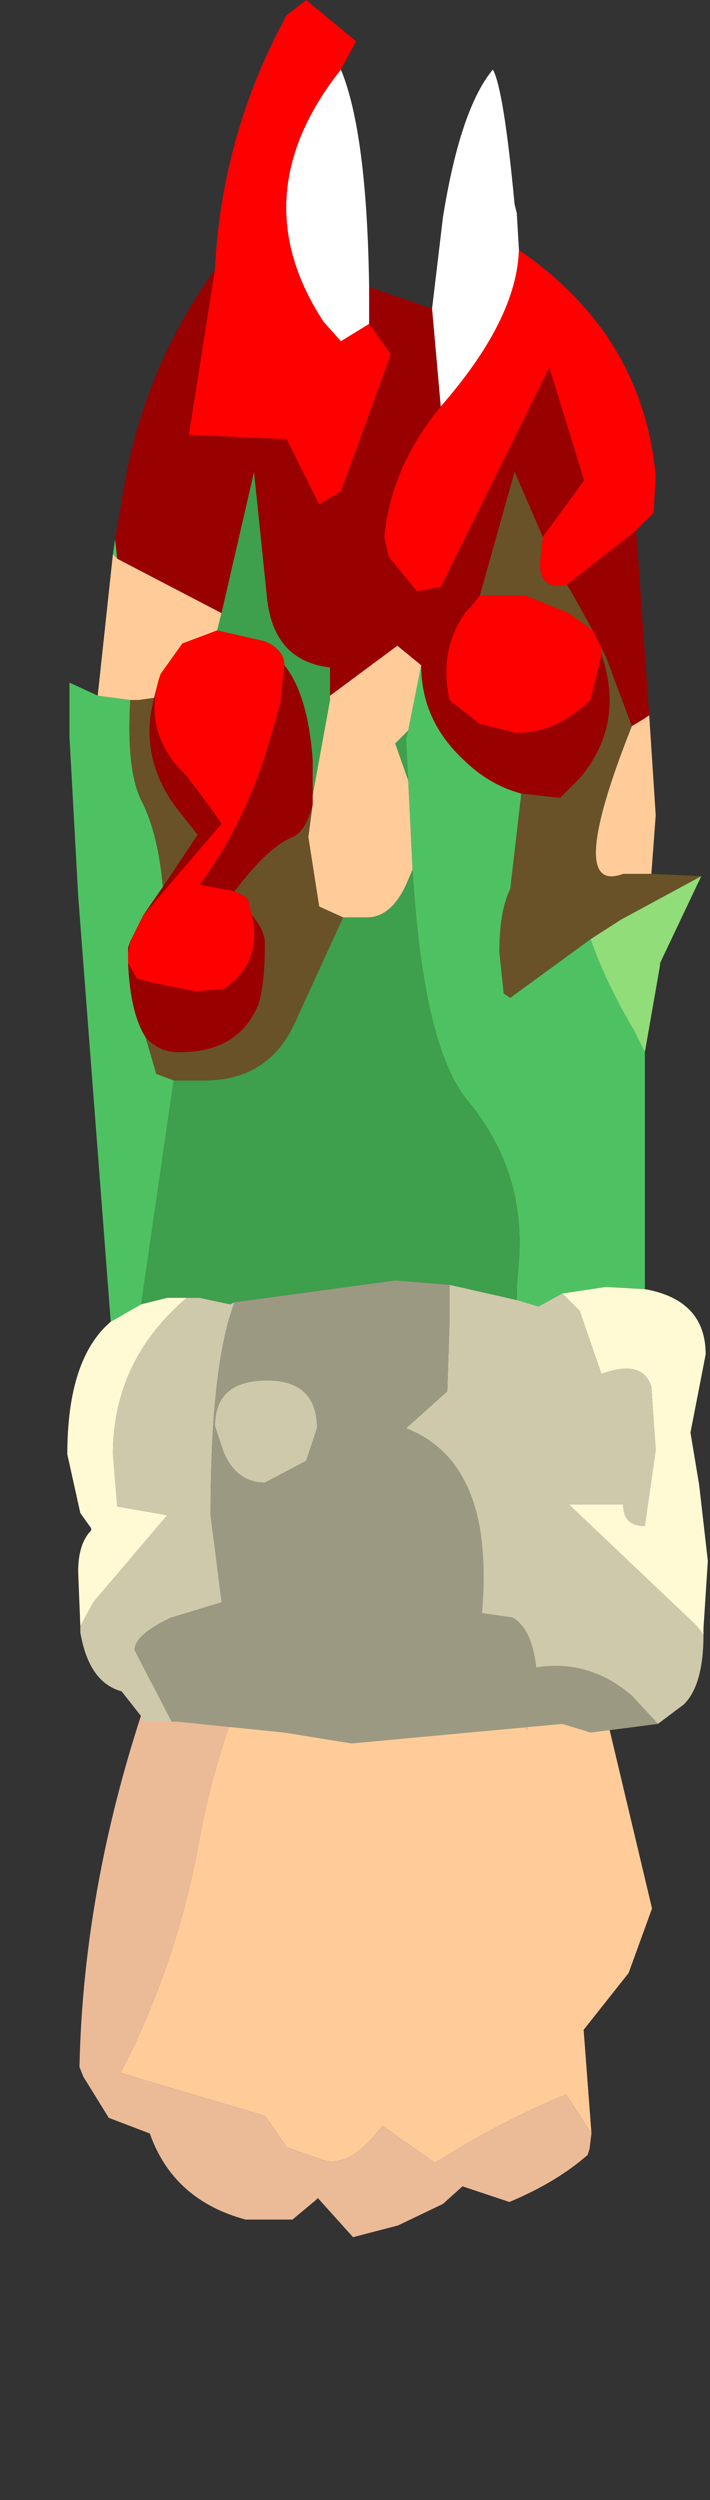 <?xml version="1.0" encoding="UTF-8" standalone="no"?>
<svg xmlns:ffdec="https://www.free-decompiler.com/flash" xmlns:xlink="http://www.w3.org/1999/xlink" ffdec:objectType="frame" height="57.5px" width="16.35px" xmlns="http://www.w3.org/2000/svg">
  <rect width="100%" height="100%" fill="#333333" stroke="none"/>
  <g transform="matrix(1.0, 0.0, 0.0, 1.0, 8.35, 25.35)">
    <use ffdec:characterId="1549" ffdec:characterName="game_fla.hand_373" height="24.55" id="hand" transform="matrix(0.9, 0.0, 0.0, 0.9, -8.365, 10.04)" width="16.7" xlink:href="#sprite0"/>
    <use ffdec:characterId="1638" height="40.1" transform="matrix(1.0, 0.0, 0.0, 1.0, -6.8, -25.35)" width="14.8" xlink:href="#shape1"/>
  </g>
  <defs>
    <g id="sprite0" transform="matrix(1.0, 0.0, 0.0, 1.0, 9.35, 8.9)">
      <use ffdec:characterId="1547" height="17.85" transform="matrix(1.0, 0.0, 0.0, 1.0, -7.3, -8.9)" width="14.65" xlink:href="#shape0"/>
    </g>
    <g id="shape0" transform="matrix(1.0, 0.0, 0.0, 1.0, 7.3, 8.9)">
      <path d="M4.95 -8.9 L5.15 -8.9 5.15 -8.7 7.35 0.55 6.75 2.2 5.6 3.65 5.8 6.3 5.15 5.3 Q3.45 6.0 1.8 7.05 L0.45 6.1 Q-0.4 7.25 -1.15 6.95 L-2.0 6.65 -2.55 5.85 -6.25 4.75 -5.9 4.05 Q-4.8 1.7 -4.3 -0.85 -3.95 -2.9 -3.25 -4.7 -2.75 -5.95 -2.55 -7.15 L-2.45 -7.75 1.6 -8.25 1.35 -7.75 1.75 -7.35 2.2 -7.15 4.15 -4.0 4.95 -7.2 Q5.1 -7.95 4.85 -8.65 L4.95 -8.9 M-4.75 -7.5 L-4.45 -8.45 -4.55 -8.8 -4.55 -8.9 -4.05 -8.9 -4.75 -7.5" fill="#ffcc99" fill-rule="evenodd" stroke="none"/>
      <path d="M5.8 6.3 L5.75 6.7 5.7 6.85 Q4.9 7.55 3.7 8.05 L2.65 7.7 2.5 7.65 2.0 8.1 0.85 8.65 -0.3 8.95 -1.2 7.95 -1.25 8.0 -1.85 8.5 -3.05 8.5 Q-4.9 8.0 -5.5 6.3 L-6.55 5.9 -7.2 4.85 -7.3 4.6 Q-7.2 -0.15 -5.5 -5.05 L-4.75 -7.5 -4.05 -8.9 4.95 -8.9 4.85 -8.65 Q5.1 -7.95 4.95 -7.2 L4.15 -4.0 2.2 -7.15 1.75 -7.35 1.35 -7.75 1.6 -8.25 -2.45 -7.75 -2.55 -7.15 Q-2.75 -5.95 -3.25 -4.7 -3.95 -2.9 -4.3 -0.85 -4.8 1.7 -5.9 4.05 L-6.25 4.75 -2.55 5.85 -2.0 6.65 -1.15 6.95 Q-0.4 7.25 0.45 6.1 L1.8 7.05 Q3.45 6.0 5.15 5.3 L5.8 6.3" fill="#ebbb98" fill-rule="evenodd" stroke="none"/>
    </g>
    <g id="shape1" transform="matrix(1.0, 0.0, 0.0, 1.0, 6.8, 25.35)">
      <path d="M6.5 -1.15 L6.5 4.3 5.6 4.25 4.6 4.4 4.05 4.7 3.55 4.55 3.55 4.25 3.6 3.65 Q3.75 1.6 2.45 0.0 1.4 -1.2 1.15 -5.35 L1.05 -7.4 1.0 -8.35 1.05 -8.55 1.35 -10.05 Q1.35 -8.8 2.3 -7.9 2.9 -7.3 3.65 -7.1 L3.65 -7.05 3.4 -4.9 Q3.15 -4.4 3.15 -3.45 L3.25 -2.5 3.4 -2.4 5.25 -3.75 Q5.6 -2.75 6.25 -1.65 L6.45 -1.25 6.5 -1.15 M-5.8 5.05 L-6.55 -4.75 -6.75 -8.4 -6.75 -8.9 -6.75 -9.65 -6.1 -9.35 -5.35 -9.25 Q-5.45 -7.55 -5.05 -6.85 -4.7 -6.1 -4.6 -4.95 L-5.05 -4.3 -5.35 -3.7 -5.4 -3.55 -5.4 -3.4 -5.4 -3.2 Q-5.35 -2.05 -5.0 -1.5 L-4.75 -0.65 -4.35 -0.5 -5.1 4.65 -5.8 5.05 M-5.75 -12.6 L-5.7 -12.95 -5.65 -12.5 -5.75 -12.6" fill="#4ec262" fill-rule="evenodd" stroke="none"/>
      <path d="M7.8 -5.2 L6.85 -3.2 6.85 -3.15 6.5 -1.15 6.45 -1.25 6.25 -1.65 Q5.6 -2.75 5.25 -3.75 L5.95 -4.2 7.8 -5.2" fill="#90dd79" fill-rule="evenodd" stroke="none"/>
      <path d="M7.85 12.25 Q7.85 13.4 7.4 13.85 L6.8 14.3 6.2 13.65 Q5.2 12.8 4.0 13.0 3.9 12.1 3.45 11.85 L2.75 11.75 Q3.05 8.3 1.0 7.5 L1.95 6.65 2.0 5.1 2.0 4.2 3.55 4.55 4.05 4.7 4.6 4.4 5.0 4.8 5.5 6.25 Q6.45 5.9 6.65 6.55 L6.75 8.0 6.5 9.75 Q6.0 9.75 6.0 9.25 L4.75 9.25 7.7 12.05 7.85 12.25 M-4.4 14.25 L-5.0 14.25 -5.55 13.55 Q-6.3 13.35 -6.5 12.2 L-6.5 12.05 -6.2 11.5 -4.5 9.5 -5.65 9.3 -5.75 8.1 Q-5.75 5.95 -4.05 4.5 L-3.75 4.5 -3.05 4.65 -2.95 4.6 -3.0 4.75 Q-3.5 6.2 -3.5 9.5 L-3.25 11.5 -4.4 11.85 Q-5.25 12.25 -5.25 12.6 L-4.4 14.25 M-1.05 7.5 L-1.3 8.25 -2.25 8.75 Q-2.9 8.75 -3.2 8.05 L-3.4 7.45 Q-3.4 6.4 -2.2 6.4 -1.05 6.4 -1.05 7.5" fill="#cec9ab" fill-rule="evenodd" stroke="none"/>
      <path d="M-0.75 -9.35 L-0.75 -9.25 -1.15 -7.05 -1.15 -7.85 Q-1.25 -9.35 -1.8 -10.05 -1.8 -10.4 -2.25 -10.6 L-3.35 -10.85 -3.25 -11.25 -2.5 -14.5 -2.2 -11.6 Q-2.05 -10.15 -0.75 -10.0 L-0.75 -9.35 M-0.45 -4.25 L0.1 -4.25 Q0.65 -4.25 1.0 -5.0 L1.15 -5.35 Q1.4 -1.2 2.45 0.0 3.75 1.6 3.6 3.65 L3.55 4.25 3.55 4.55 2.0 4.2 0.75 4.1 -2.95 4.6 -3.05 4.65 -3.75 4.5 -4.05 4.5 -4.5 4.5 -5.1 4.65 -4.35 -0.5 -3.65 -0.5 Q-2.15 -0.5 -1.55 -1.85 L-0.45 -4.25 M1.05 -7.4 L0.75 -8.25 1.05 -8.55 1.0 -8.35 1.05 -7.4" fill="#3e9f4c" fill-rule="evenodd" stroke="none"/>
      <path d="M6.5 4.3 Q7.9 4.55 7.9 5.8 L7.55 7.6 7.75 8.8 7.95 10.55 7.85 12.1 7.85 12.25 7.7 12.05 4.75 9.25 6.0 9.25 Q6.0 9.75 6.5 9.75 L6.75 8.0 6.65 6.55 Q6.45 5.9 5.5 6.25 L5.0 4.8 4.6 4.4 5.6 4.25 6.5 4.3 M-6.5 12.05 L-6.55 10.8 Q-6.55 10.15 -6.25 9.85 L-6.25 9.8 -6.5 9.45 -6.8 8.1 Q-6.8 5.9 -5.8 5.05 L-5.1 4.65 -4.5 4.5 -4.05 4.5 Q-5.75 5.95 -5.75 8.1 L-5.65 9.3 -4.5 9.5 -6.2 11.5 -6.5 12.05" fill="#fff9d4" fill-rule="evenodd" stroke="none"/>
      <path d="M6.8 14.3 L5.25 14.5 4.6 14.3 -0.25 14.75 -1.8 14.5 -4.25 14.25 -4.4 14.25 -5.25 12.6 Q-5.25 12.25 -4.4 11.85 L-3.25 11.5 -3.5 9.5 Q-3.5 6.2 -3.0 4.75 L-2.95 4.6 0.75 4.1 2.0 4.2 2.0 5.1 1.95 6.65 1.0 7.5 Q3.05 8.3 2.75 11.75 L3.45 11.85 Q3.9 12.1 4.0 13.0 5.2 12.8 6.2 13.65 L6.8 14.3 M-1.05 7.5 Q-1.05 6.4 -2.2 6.4 -3.4 6.4 -3.4 7.45 L-3.2 8.05 Q-2.9 8.75 -2.25 8.75 L-1.3 8.25 -1.05 7.5" fill="#9c9982" fill-rule="evenodd" stroke="none"/>
      <path d="M6.6 -8.9 L6.75 -6.6 6.65 -5.25 6.0 -5.25 Q4.65 -4.75 6.2 -8.65 L6.45 -8.8 6.6 -8.9 M-6.1 -9.35 L-5.75 -12.6 -5.65 -12.5 -3.25 -11.25 -3.35 -10.85 -4.15 -10.55 -4.65 -9.85 -4.7 -9.7 -4.8 -9.3 -5.15 -9.25 -5.35 -9.25 -6.1 -9.35 M-0.75 -9.35 L0.8 -10.5 1.35 -10.05 1.05 -8.55 0.75 -8.25 1.05 -7.4 1.15 -5.35 1.0 -5.0 Q0.65 -4.25 0.1 -4.25 L-0.45 -4.25 -1.0 -4.5 -1.25 -6.1 -1.15 -6.85 -1.15 -6.9 -1.15 -6.95 -1.15 -7.05 -0.75 -9.25 -0.75 -9.35" fill="#ffcc99" fill-rule="evenodd" stroke="none"/>
      <path d="M1.6 -18.25 L1.8 -16.0 Q0.65 -14.6 0.5 -13.0 L0.6 -12.55 1.25 -11.75 1.8 -11.85 4.3 -16.9 5.1 -14.3 4.15 -13.0 3.5 -14.5 2.7 -11.65 2.5 -11.4 2.4 -11.3 Q1.75 -10.45 2.0 -9.25 L2.7 -8.7 3.5 -8.5 Q4.4 -8.45 5.25 -9.25 L5.5 -10.3 Q6.05 -8.7 5.0 -7.45 L4.55 -7.0 3.65 -7.1 Q2.9 -7.3 2.3 -7.9 1.35 -8.8 1.35 -10.05 L0.8 -10.5 -0.75 -9.35 -0.75 -10.0 Q-2.05 -10.15 -2.2 -11.6 L-2.5 -14.5 -3.25 -11.25 -5.65 -12.5 -5.7 -12.95 -5.45 -14.4 Q-4.95 -17.0 -3.4 -19.15 L-4.0 -15.35 -1.75 -15.25 -1.0 -13.75 -0.5 -14.05 0.65 -17.2 0.15 -17.9 0.15 -18.75 1.6 -18.25 M6.3 -13.15 L6.6 -8.9 6.45 -8.8 6.2 -8.65 5.6 -10.25 5.5 -10.45 5.3 -10.85 4.8 -11.75 4.7 -11.9 6.3 -13.15 M-1.15 -7.05 L-1.15 -6.95 -1.15 -6.9 -1.15 -6.85 Q-1.3 -6.25 -1.6 -6.1 -2.15 -5.9 -2.95 -4.85 L-3.75 -5.0 Q-2.8 -6.3 -2.25 -7.95 L-1.9 -9.15 -1.8 -10.05 Q-1.25 -9.35 -1.15 -7.85 L-1.15 -7.05 M-4.7 -9.7 Q-5.05 -8.45 -4.05 -7.5 L-3.45 -6.7 -3.25 -6.4 -5.05 -4.3 -4.6 -4.95 -3.8 -6.15 -4.35 -6.85 Q-5.15 -8.0 -4.8 -9.3 L-4.7 -9.7 M-5.35 -3.7 L-5.4 -3.4 -5.4 -3.55 -5.35 -3.7 M-5.4 -3.2 L-5.2 -2.85 -4.85 -2.75 -3.85 -2.55 -3.2 -2.6 Q-2.3 -3.2 -2.55 -4.3 -2.25 -3.95 -2.25 -3.65 -2.25 -2.7 -2.4 -2.25 -2.85 -1.15 -4.2 -1.15 L-4.25 -1.15 Q-4.7 -1.15 -5.0 -1.5 -5.35 -2.05 -5.4 -3.2" fill="#990000" fill-rule="evenodd" stroke="none"/>
      <path d="M1.6 -18.25 L1.85 -20.35 Q2.25 -22.85 3.0 -23.75 3.25 -23.3 3.5 -20.65 L3.55 -20.45 3.6 -19.6 3.6 -19.7 3.6 -19.6 Q3.55 -18.0 1.8 -16.0 L1.6 -18.25 M-0.5 -23.75 Q0.1 -22.3 0.15 -18.75 L0.15 -17.9 -0.5 -17.5 -0.9 -17.95 Q-2.8 -20.85 -0.5 -23.75" fill="#ffffff" fill-rule="evenodd" stroke="none"/>
      <path d="M1.8 -16.0 Q3.55 -18.0 3.6 -19.6 6.45 -17.65 6.75 -14.4 L6.7 -13.55 6.3 -13.15 4.7 -11.9 Q4.0 -11.75 4.1 -12.55 L4.15 -13.0 5.1 -14.3 4.3 -16.9 1.8 -11.85 1.25 -11.75 0.6 -12.55 0.5 -13.0 Q0.65 -14.6 1.8 -16.0 M-3.4 -19.15 Q-3.25 -22.25 -1.75 -25.0 L-1.3 -25.35 -0.15 -24.4 -0.5 -23.75 Q-2.8 -20.85 -0.9 -17.95 L-0.5 -17.5 0.15 -17.9 0.65 -17.2 -0.5 -14.05 -1.0 -13.75 -1.75 -15.25 -4.0 -15.35 -3.4 -19.15 M5.5 -10.45 L5.5 -10.3 5.25 -9.25 Q4.4 -8.45 3.5 -8.5 L2.7 -8.7 2.0 -9.25 Q1.75 -10.45 2.4 -11.3 L2.5 -11.4 2.7 -11.65 3.75 -11.65 4.75 -11.25 5.3 -10.85 5.5 -10.45 M-3.35 -10.85 L-2.25 -10.6 Q-1.8 -10.4 -1.8 -10.05 L-1.9 -9.15 -2.25 -7.95 Q-2.8 -6.3 -3.75 -5.0 L-2.95 -4.85 -2.65 -4.7 -2.55 -4.3 Q-2.3 -3.2 -3.2 -2.6 L-3.85 -2.55 -4.85 -2.75 -5.2 -2.85 -5.4 -3.2 -5.4 -3.4 -5.35 -3.7 -5.05 -4.3 -3.25 -6.4 -3.45 -6.7 -4.05 -7.5 Q-5.05 -8.45 -4.7 -9.7 L-4.65 -9.85 -4.15 -10.55 -3.35 -10.85" fill="#ff0000" fill-rule="evenodd" stroke="none"/>
      <path d="M6.65 -5.25 L7.8 -5.2 5.95 -4.2 5.25 -3.75 3.4 -2.4 3.25 -2.5 3.15 -3.45 Q3.15 -4.4 3.4 -4.9 L3.65 -7.05 3.65 -7.1 4.55 -7.0 5.0 -7.45 Q6.05 -8.7 5.5 -10.3 L5.5 -10.45 5.6 -10.25 6.2 -8.65 Q4.65 -4.75 6.0 -5.25 L6.65 -5.25 M2.7 -11.65 L3.5 -14.5 4.15 -13.0 4.1 -12.55 Q4.0 -11.75 4.7 -11.9 L4.8 -11.75 5.3 -10.85 4.75 -11.25 3.75 -11.65 2.7 -11.65 M-1.15 -6.85 L-1.25 -6.1 -1.0 -4.5 -0.45 -4.25 -1.55 -1.85 Q-2.15 -0.5 -3.65 -0.5 L-4.35 -0.5 -4.75 -0.65 -5.0 -1.5 Q-4.7 -1.15 -4.25 -1.15 L-4.2 -1.15 Q-2.85 -1.15 -2.4 -2.25 -2.25 -2.7 -2.25 -3.65 -2.25 -3.95 -2.55 -4.3 L-2.65 -4.7 -2.95 -4.85 Q-2.15 -5.9 -1.6 -6.1 -1.3 -6.25 -1.15 -6.85 M-4.8 -9.3 Q-5.15 -8.0 -4.35 -6.85 L-3.8 -6.15 -4.6 -4.95 Q-4.7 -6.1 -5.05 -6.85 -5.45 -7.55 -5.35 -9.25 L-5.15 -9.25 -4.8 -9.3" fill="#695227" fill-rule="evenodd" stroke="none"/>
    </g>
  </defs>
</svg>
